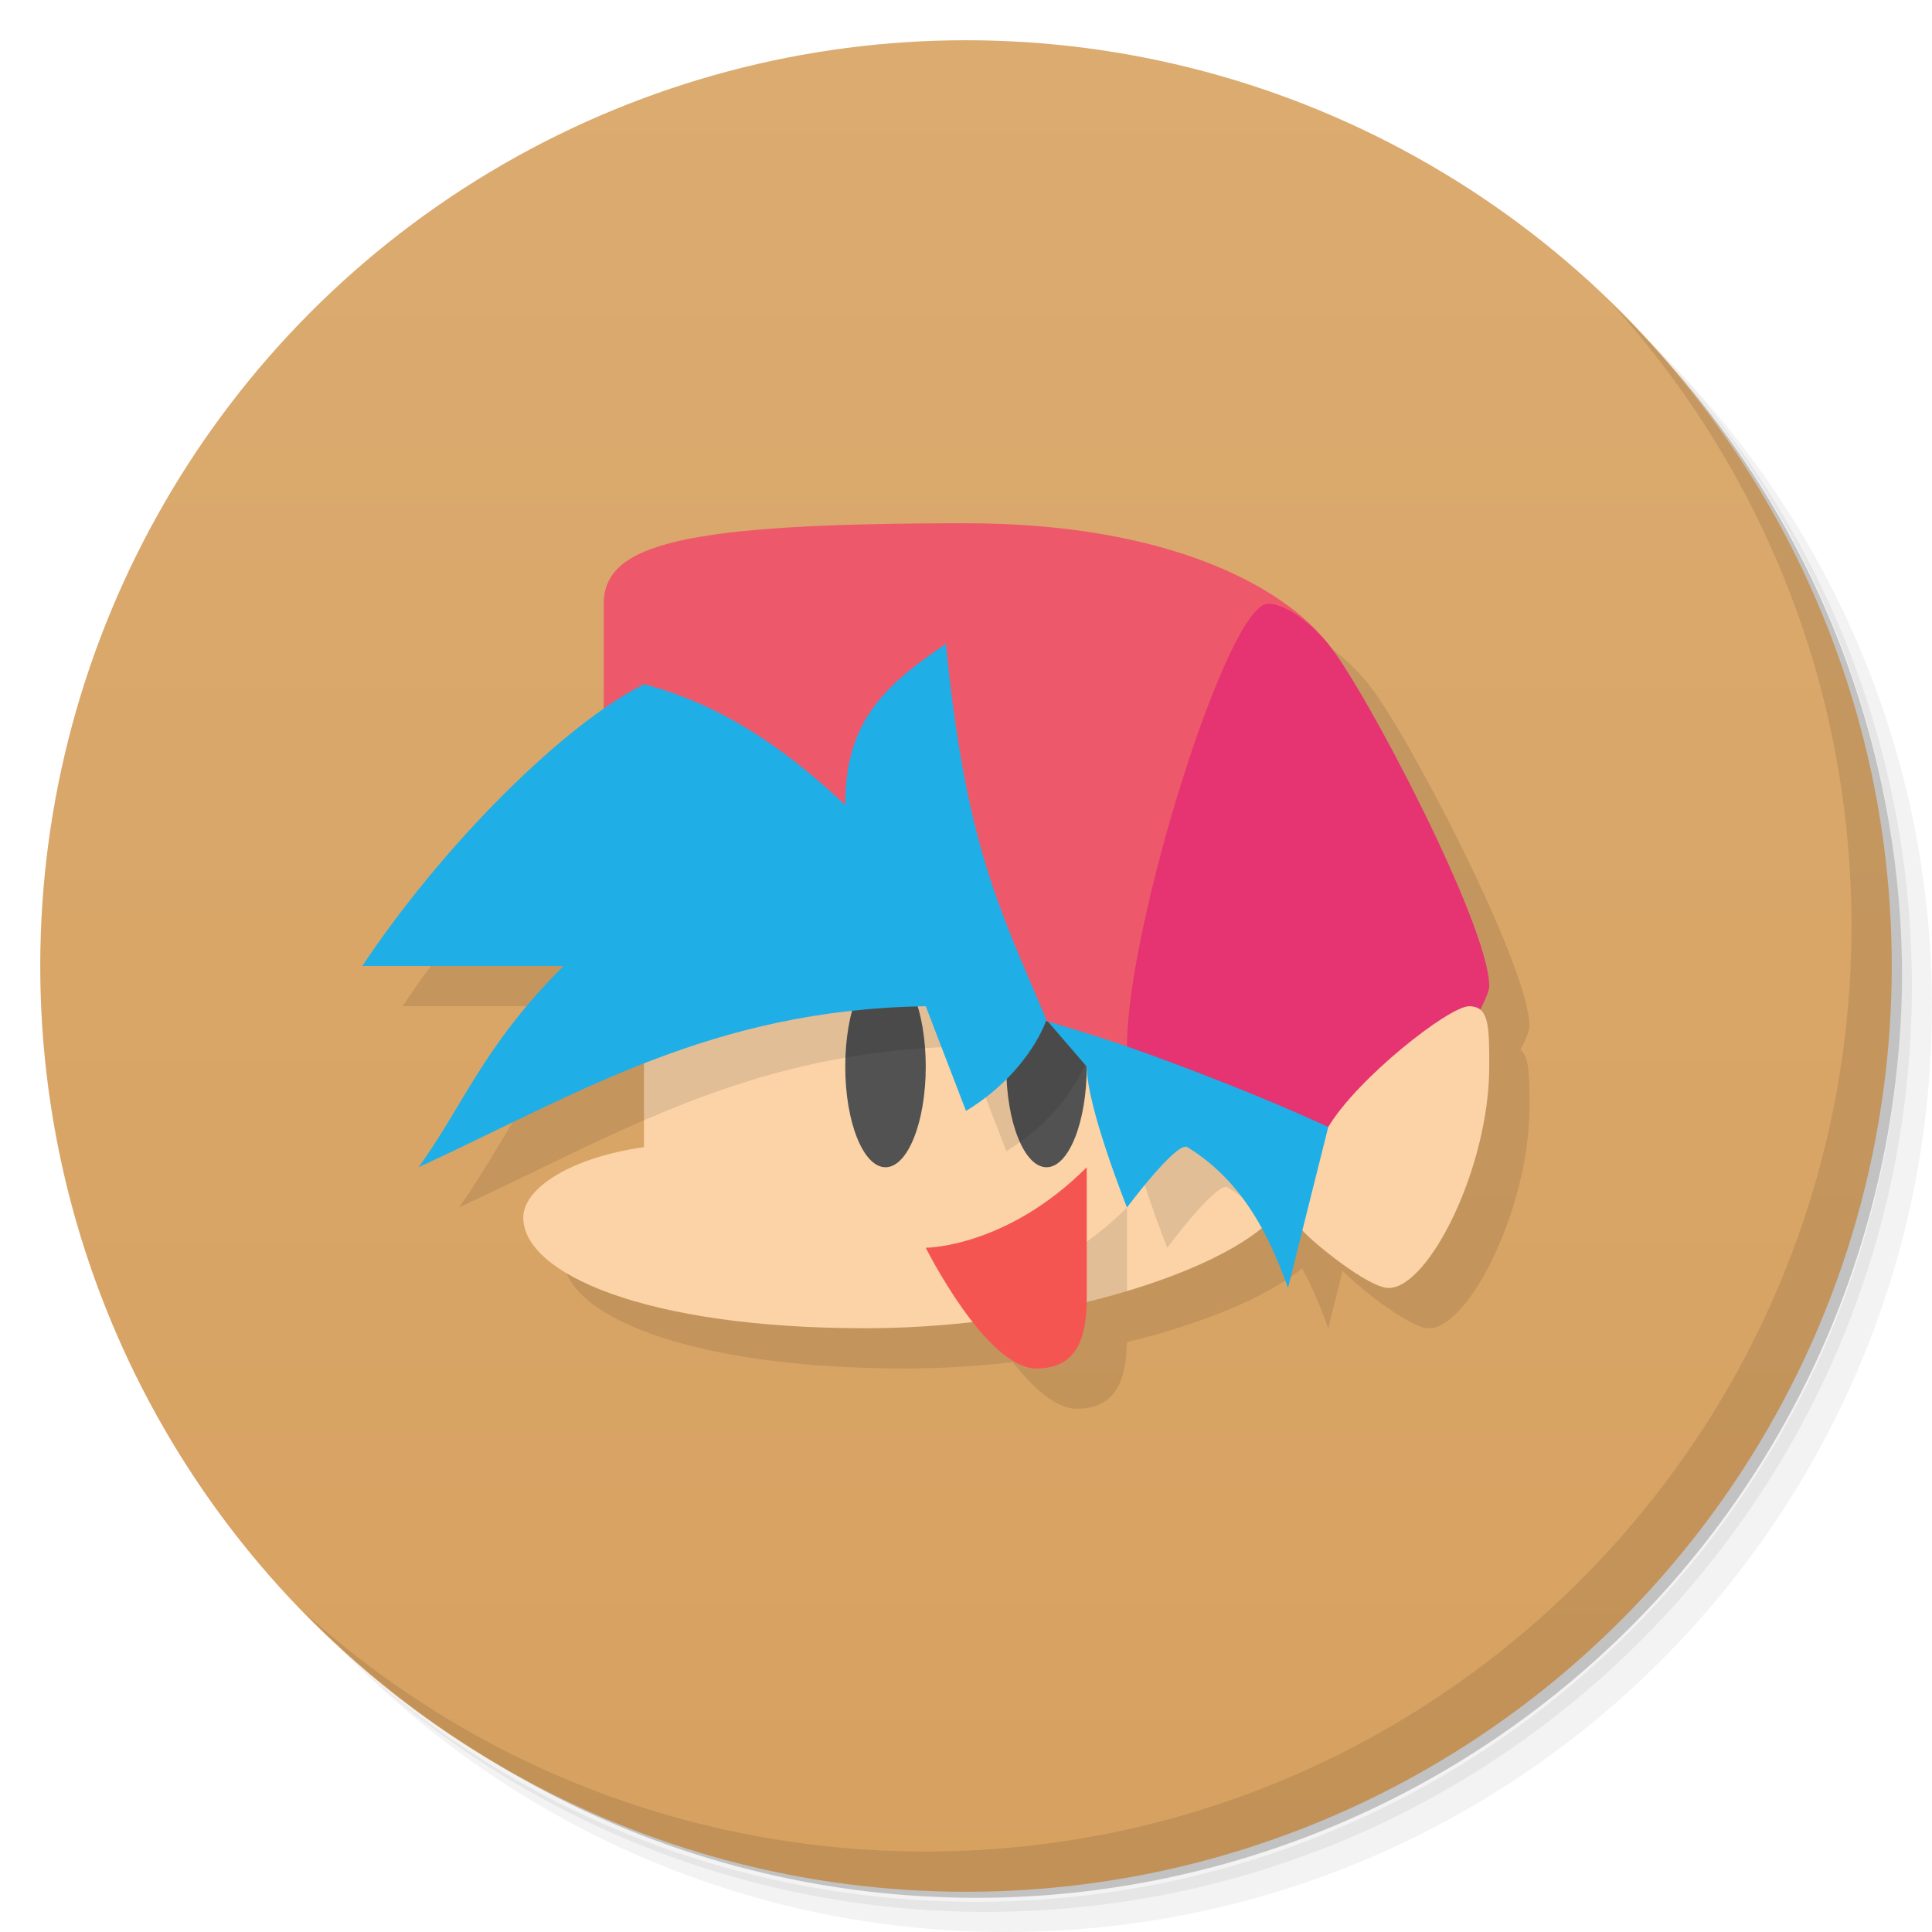 <svg version="1.1" viewBox="0 0 48 48" xmlns="http://www.w3.org/2000/svg">
 <defs>
  <linearGradient id="bg" x2="0" y1="1" y2="47" gradientUnits="userSpaceOnUse">
   <stop style="stop-color:#dbab70" offset="0"/>
   <stop style="stop-color:#d7a160" offset="1"/>
  </linearGradient>
 </defs>
 <path d="m36.31 5c5.859 4.062 9.688 10.831 9.688 18.5 0 12.426-10.07 22.5-22.5 22.5-7.669 0-14.438-3.828-18.5-9.688 1.037 1.822 2.306 3.499 3.781 4.969 4.085 3.712 9.514 5.969 15.469 5.969 12.703 0 23-10.298 23-23 0-5.954-2.256-11.384-5.969-15.469-1.469-1.475-3.147-2.744-4.969-3.781zm4.969 3.781c3.854 4.113 6.219 9.637 6.219 15.719 0 12.703-10.297 23-23 23-6.081 0-11.606-2.364-15.719-6.219 4.16 4.144 9.883 6.719 16.219 6.719 12.703 0 23-10.298 23-23 0-6.335-2.575-12.06-6.719-16.219z" style="opacity:.05"/>
 <path d="m41.28 8.781c3.712 4.085 5.969 9.514 5.969 15.469 0 12.703-10.297 23-23 23-5.954 0-11.384-2.256-15.469-5.969 4.113 3.854 9.637 6.219 15.719 6.219 12.703 0 23-10.298 23-23 0-6.081-2.364-11.606-6.219-15.719z" style="opacity:.1"/>
 <path d="m31.25 2.375c8.615 3.154 14.75 11.417 14.75 21.13 0 12.426-10.07 22.5-22.5 22.5-9.708 0-17.971-6.135-21.12-14.75a23 23 0 0 0 44.875-7 23 23 0 0 0-16-21.875z" style="opacity:.2"/>
 <circle cx="24" cy="24" r="23" style="fill:url(#bg)"/>
 <path d="m25 14-9 4.609c-1.911 1.329-4.311 3.857-6 6.391h5c-2 2-2.464 3.425-3.6 5 1.913-0.882 3.68-1.829 5.6-2.58l-3 3.83c0 1.381 3 2.75 8.5 2.75 0.909 0 1.801-0.06 2.662-0.158 0.486 0.62 1.059 1.158 1.588 1.158 0.967 0 1.232-0.703 1.248-1.654 1.951-0.475 3.521-1.151 4.352-1.834 0.26 0.473 0.468 0.976 0.65 1.488l0.357-1.432c0.248 0.292 1.643 1.432 2.143 1.432 1 0 2.5-3 2.5-5.5 0-0.764-3.3e-5 -1.236-0.223-1.416 0.135-0.268 0.223-0.481 0.223-0.584 0-1.5-3.108-7.431-4-8.5-1.115-1.438-4-3-9-3z" style="opacity:.1"/>
 <path d="m40.03 7.531c3.712 4.084 5.969 9.514 5.969 15.469 0 12.703-10.297 23-23 23-5.954 0-11.384-2.256-15.469-5.969 4.178 4.291 10.01 6.969 16.469 6.969 12.703 0 23-10.298 23-23 0-6.462-2.677-12.291-6.969-16.469z" style="opacity:.1"/>
 <path d="m16 24v4.5c-1.843 0.261-3 1.032-3 1.75 0 1.381 3 2.75 8.5 2.75s10.5-2 10.5-3.5v-5.5z" style="fill:#fbd3a7"/>
 <ellipse cx="22" cy="26.5" rx="1" ry="2.5" style="fill:#525252"/>
 <ellipse cx="26" cy="26.5" rx="1" ry="2.5" style="fill:#525252"/>
 <path d="m16 24v3.834c2.324-1.007 4.801-1.785 8-1.834l1 2.6c1-0.6 1.71-1.492 2-2.26l1 1.16c0 1 1 3.5 1 3.5s1.239-1.661 1.5-1.5c0.399 0.246 0.732 0.538 1.025 0.857l-1.525-6.357zm12 6c-2 2-4 2-4 2s0.182 0.355 0.459 0.811c1.286-0.162 2.489-0.419 3.541-0.734z" style="opacity:.1"/>
 <path d="m26 25.34 1 1.16c0 1 1 3.5 1 3.5s1.239-1.661 1.5-1.5c1.344 0.828 2.014 2.135 2.5 3.5l0.357-1.432 1.643-1.568-1-1-11-9z" style="fill:#20aee6"/>
 <path d="m27 29v3.25c0 1-0.25 1.75-1.25 1.75-1.25 0-2.75-3-2.75-3s2 0 4-2z" style="fill:#f55551"/>
 <path d="m24 13c-7 0-9 0.5-9 2v8c4.5 0.5 10.375 2.097 13 3l5-10c-1.115-1.438-4-3-9-3z" style="fill:#ed596a"/>
 <path d="m33 16c0.892 1.069 4 7 4 8.5 0 0.5-2 3.5-2 3.5h-2c-1.538-0.716-3.657-1.534-5-2 0-3 2.5-11 3.5-11 0.5 0 1.154 0.585 1.5 1z" style="fill:#e63372"/>
 <path d="m36.5 25c-0.5 0-2.775 1.786-3.5 3l-0.643 2.568c0.248 0.292 1.643 1.432 2.143 1.432 1 0 2.5-3 2.5-5.5 0-1 0-1.5-0.5-1.5z" style="fill:#fbd3a7"/>
 <path d="m9 24c2-3 5-6 7-7 1.924 0.498 3.53 1.615 5 3 0-2 0.885-2.921 2.5-4 0.5 5 1.315 6.536 2.5 9.34-0.29 0.768-1 1.66-2 2.26l-1-2.6c-5.327 0.081-8.653 2.18-12.6 4 1.135-1.575 1.6-3 3.6-5z" style="fill:#20aee6"/>
</svg>
